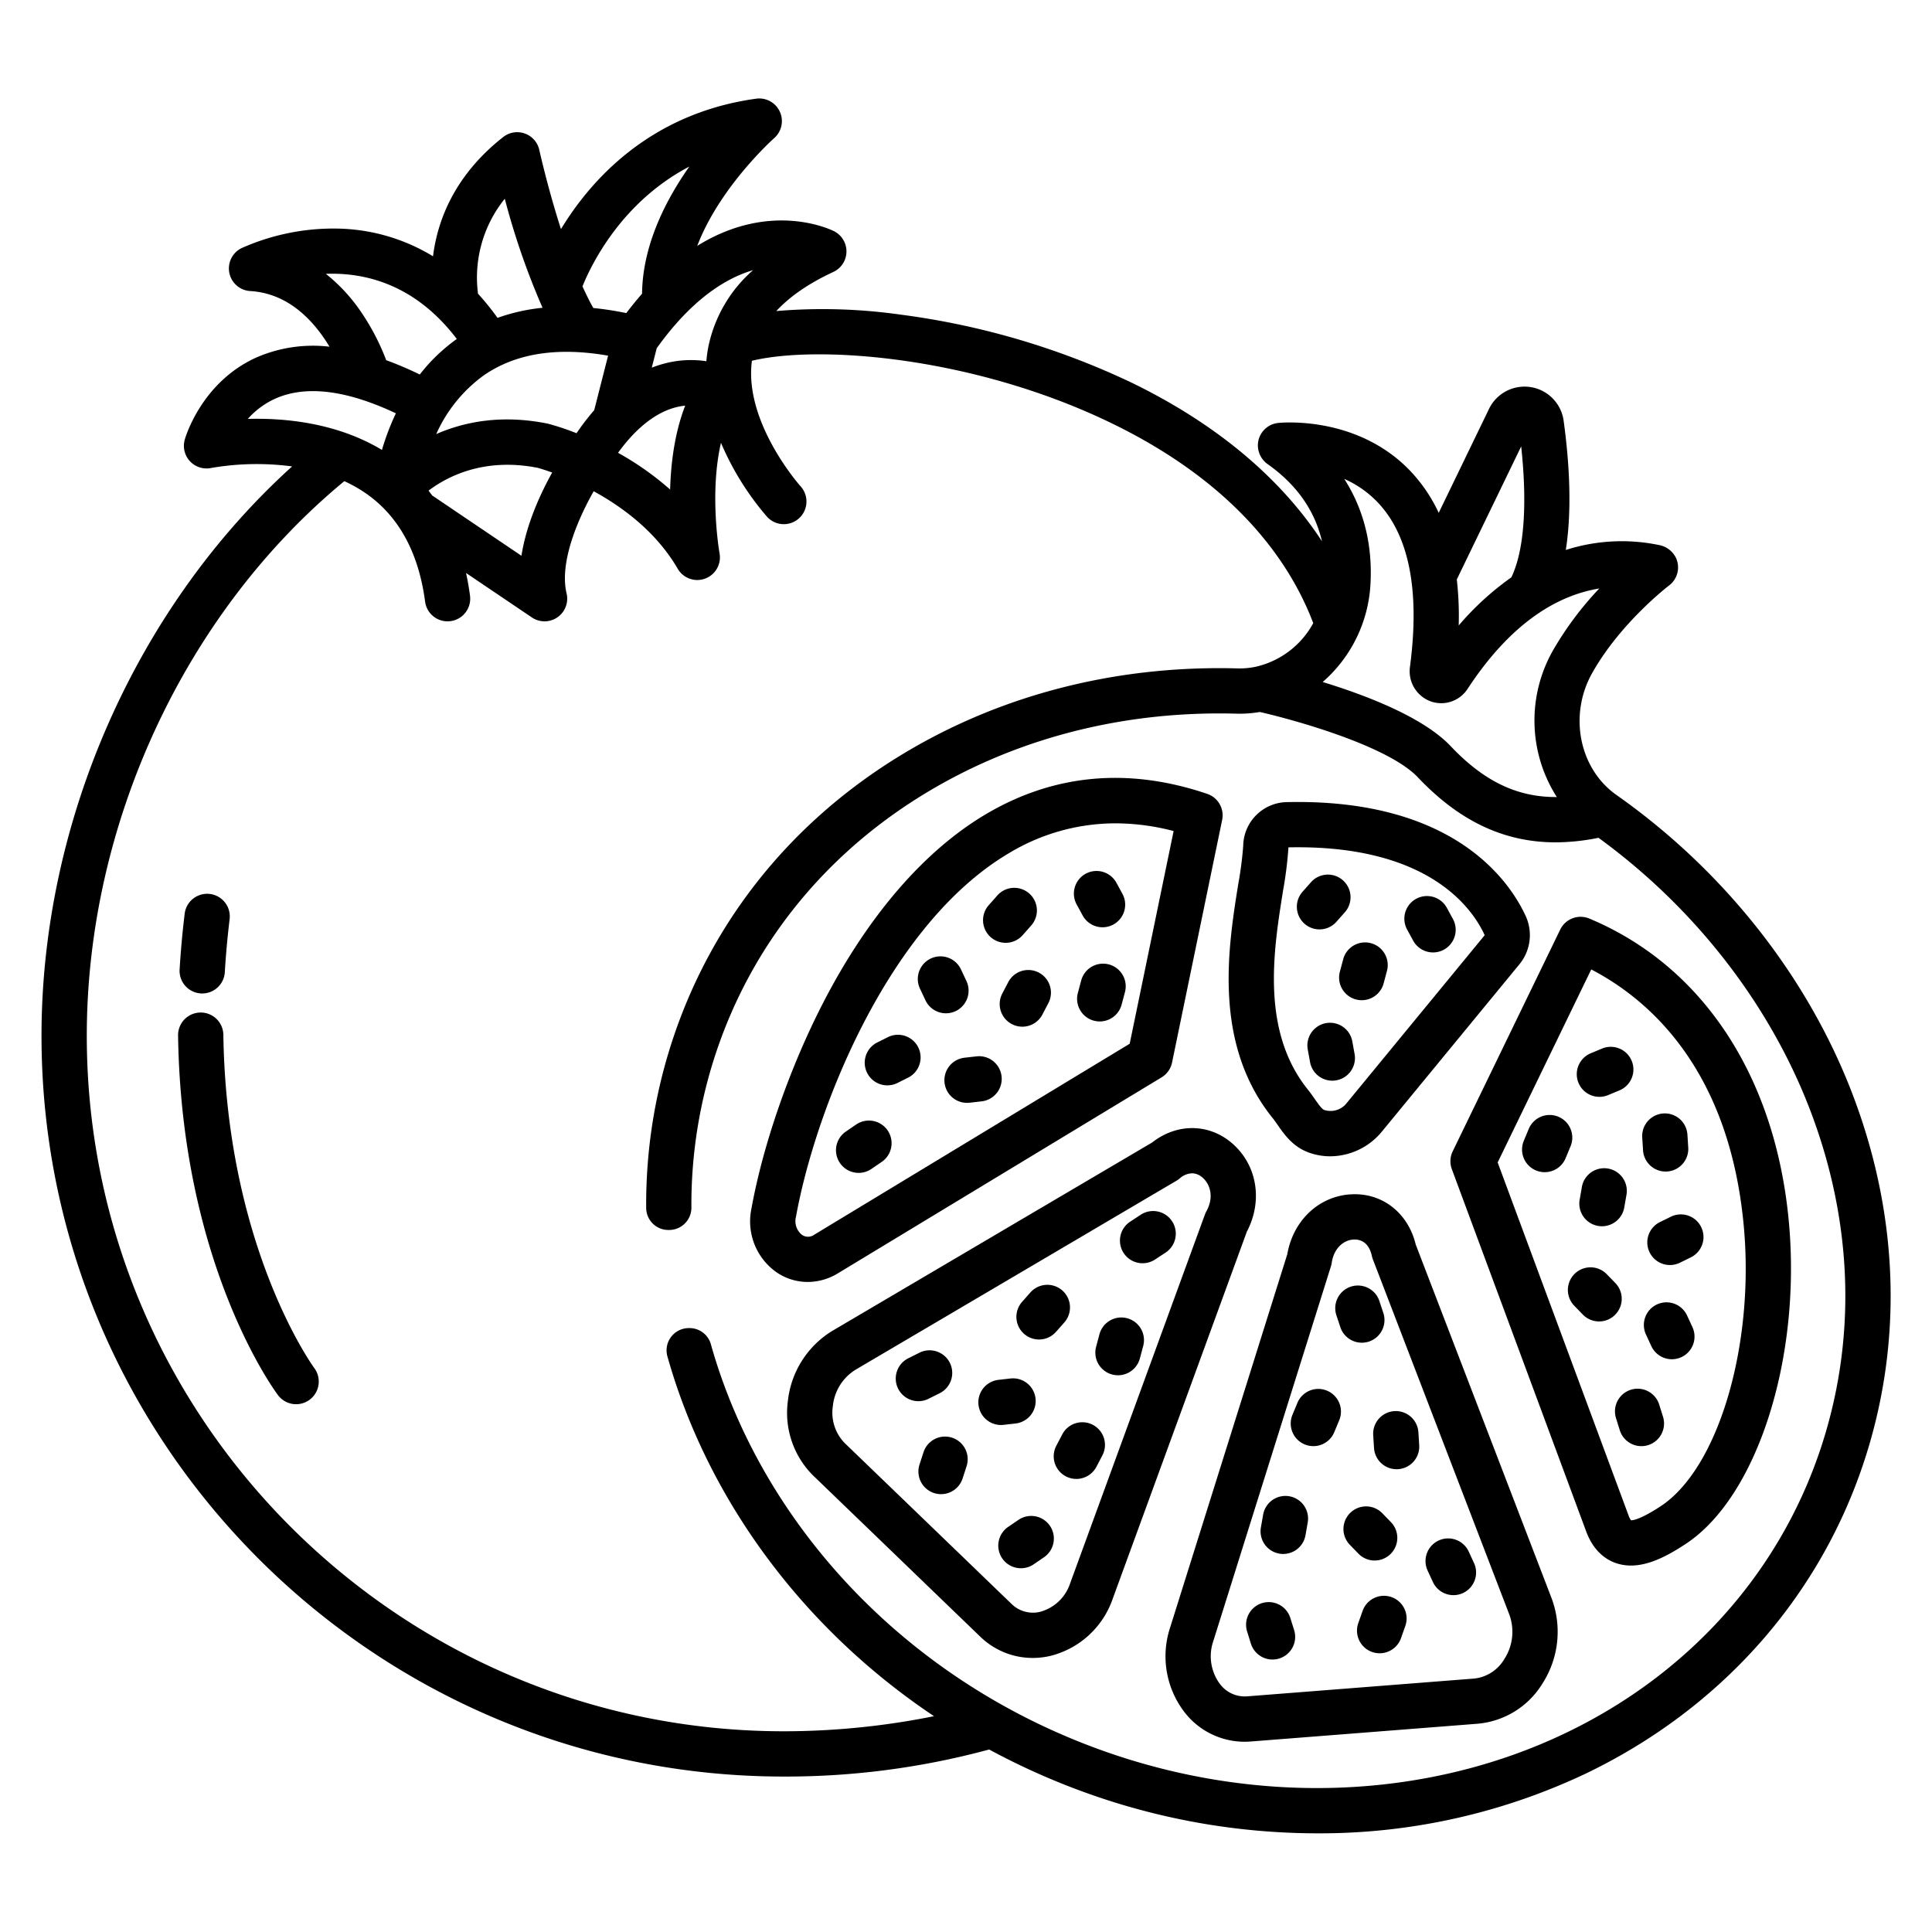 <svg id="Layer_1" height="512" viewBox="0 0 512 512" width="512" xmlns="http://www.w3.org/2000/svg" data-name="Layer 1"><path d="m53.228 263.267c.123.007.245.011.367.011a6 6 0 0 0 5.983-5.639c.279-4.629.708-9.357 1.276-14.054a6 6 0 0 0 -11.914-1.438c-.6 4.934-1.046 9.9-1.34 14.77a6 6 0 0 0 5.628 6.35z"/><path d="m59.192 274.24a6 6 0 0 0 -12 .178c.895 60.478 25.431 93.911 26.475 95.305a6 6 0 0 0 9.612-7.184c-.23-.313-23.254-31.979-24.087-88.299z"/><path d="m326.249 302.754c-6.122-5.08-14.468-5.053-20.919.019l-84.728 49.9a24.887 24.887 0 0 0 -11.8 18.554 23.416 23.416 0 0 0 6.73 19.848l44.153 42.568a19.971 19.971 0 0 0 13.975 5.731 20.806 20.806 0 0 0 4.683-.539 23.49 23.49 0 0 0 16.547-15.17l35.539-97.265c4.361-8.3 2.677-17.955-4.18-23.646zm-6.549 18.262a5.987 5.987 0 0 0 -.39.855l-35.692 97.675a11.556 11.556 0 0 1 -7.971 7.6 8.077 8.077 0 0 1 -7.637-2.146l-44.153-42.568a11.535 11.535 0 0 1 -3.141-9.8 12.836 12.836 0 0 1 5.975-9.62l85.109-50.122a6.042 6.042 0 0 0 .786-.553 5.211 5.211 0 0 1 3.313-1.4 4.213 4.213 0 0 1 2.689 1.054c2.085 1.73 3.238 5.194 1.112 9.025z"/><path d="m375.186 329.826c-1.991-8.254-8.657-13.613-16.738-13.334-8.676.278-15.727 6.788-17.305 15.9l-31.043 98.908a24.309 24.309 0 0 0 3.841 22.493 20.132 20.132 0 0 0 15.893 7.786q.81 0 1.63-.064l60.2-4.714a22.431 22.431 0 0 0 17.176-10.766 25.339 25.339 0 0 0 2.346-22.493zm23.5 109.8a10.558 10.558 0 0 1 -7.963 5.206l-60.2 4.715a8.231 8.231 0 0 1 -7.2-3.233 12.34 12.34 0 0 1 -1.781-11.425l31.171-99.315a6 6 0 0 0 .209-.908c.623-4.161 3.414-6.1 5.9-6.183q.079 0 .162 0c1.429 0 3.764.61 4.574 4.365a6.083 6.083 0 0 0 .265.885l36.151 94.109a13.289 13.289 0 0 1 -1.284 11.787z"/><path d="m222.017 337.466 85.819-51.959a6 6 0 0 0 2.769-3.92l13.278-64.3a6 6 0 0 0 -3.948-6.9c-20.85-7.077-40.553-5.288-58.557 5.318-16.424 9.675-31.4 27.036-43.318 50.206-8.777 17.071-15.852 37.406-18.924 54.394a16.486 16.486 0 0 0 6.6 16.826 14.615 14.615 0 0 0 8.315 2.6 15.369 15.369 0 0 0 7.966-2.265zm-11.073-15.019c5.134-28.388 24.423-77.487 56.524-96.4a54.712 54.712 0 0 1 28.159-7.855 61.042 61.042 0 0 1 15.394 2.043l-11.639 56.365-83.582 50.6a2.81 2.81 0 0 1 -3.264.05 4.625 4.625 0 0 1 -1.592-4.803z"/><path d="m421.188 243.429a6 6 0 0 0 -7.713 2.919l-28.5 58.779a6 6 0 0 0 -.227 4.7l35.6 96c2.03 5.476 5.493 7.622 8.041 8.458a12.2 12.2 0 0 0 3.834.6c5 0 10.051-2.8 14.5-5.724 18.962-12.47 30.711-49.233 27.328-85.515-3.585-38.437-22.851-67.677-52.863-80.217zm18.939 155.713c-5.364 3.527-7.378 3.766-7.9 3.75a4.488 4.488 0 0 1 -.622-1.23l-34.708-93.6 24.8-51.152c15.288 7.958 36.542 26.378 40.409 67.861 2.947 31.657-6.706 64.329-21.979 74.371z"/><path d="m286.915 242.608a6 6 0 0 0 10.539-5.739l-1.591-2.921a6 6 0 0 0 -10.539 5.739z"/><path d="m262.543 248.355a6 6 0 0 0 8.469-.523l2.227-2.521a6 6 0 1 0 -8.992-7.945l-2.227 2.521a6 6 0 0 0 .523 8.468z"/><path d="m293.875 255.584a6 6 0 0 0 -7.346 4.248l-.885 3.314a6 6 0 1 0 11.593 3.1l.886-3.315a6 6 0 0 0 -4.248-7.347z"/><path d="m245.225 265.02a6 6 0 1 0 10.857-5.109l-1.422-3.022a6 6 0 1 0 -10.86 5.111z"/><path d="m267.194 260.28-1.58 3.022a6 6 0 1 0 10.635 5.56l1.58-3.022a6 6 0 0 0 -10.635-5.56z"/><path d="m235.168 287.628a5.977 5.977 0 0 0 2.676-.634l2.928-1.462a6 6 0 0 0 -5.362-10.732l-2.928 1.463a6 6 0 0 0 2.686 11.369z"/><path d="m250.315 286.945a6 6 0 0 0 5.955 5.324 6.072 6.072 0 0 0 .684-.039l3.188-.361a6 6 0 1 0 -1.354-11.924l-3.187.362a6 6 0 0 0 -5.286 6.638z"/><path d="m227.555 310.826a5.974 5.974 0 0 0 3.378-1.046l2.729-1.863a6 6 0 0 0 -6.767-9.911l-2.73 1.864a6 6 0 0 0 3.39 10.956z"/><path d="m423.866 290.675a5.985 5.985 0 0 0 2.305-.463l3.007-1.253a6 6 0 0 0 -4.616-11.077l-3.006 1.253a6 6 0 0 0 2.31 11.54z"/><path d="m435.425 304.852a6 6 0 0 0 5.982 5.621c.128 0 .256 0 .385-.013a6 6 0 0 0 5.609-6.367l-.216-3.407a6 6 0 0 0 -11.976.759z"/><path d="m412.972 295.938a6 6 0 0 0 -7.842 3.241l-1.312 3.16a6 6 0 1 0 11.084 4.6l1.312-3.16a6 6 0 0 0 -3.242-7.841z"/><path d="m442.848 322.418-2.938 1.44a6 6 0 1 0 5.283 10.775l2.938-1.441a6 6 0 0 0 -5.283-10.774z"/><path d="m419.217 314.554-.593 3.38a6 6 0 0 0 4.874 6.946 6.084 6.084 0 0 0 1.043.091 6 6 0 0 0 5.9-4.964l.593-3.38a6 6 0 0 0 -11.82-2.073z"/><path d="m447.11 348.663a6 6 0 1 0 -10.893 5.033l1.4 3.033a6 6 0 0 0 10.895-5.033z"/><path d="m428.082 340.021-2.27-2.342a6 6 0 0 0 -8.617 8.353l2.27 2.341a6 6 0 0 0 8.617-8.352z"/><path d="m439.711 372.237a6 6 0 1 0 -11.455 3.576l1.005 3.218a6 6 0 1 0 11.455-3.576z"/><path d="m302.286 321.932-2.76 1.81a6 6 0 1 0 6.58 10.035l2.76-1.81a6 6 0 1 0 -6.58-10.035z"/><path d="m271.383 353.479a6 6 0 0 0 8.469-.523l2.227-2.521a6 6 0 0 0 -8.992-7.946l-2.228 2.521a6 6 0 0 0 .524 8.469z"/><path d="m298.713 349.348a6 6 0 0 0 -7.346 4.247l-.886 3.314a6 6 0 1 0 11.594 3.1l.886-3.314a6 6 0 0 0 -4.248-7.347z"/><path d="m252.3 381a6 6 0 0 0 -7.56 3.854l-1.058 3.26a6 6 0 1 0 11.414 3.706l1.058-3.26a6 6 0 0 0 -3.854-7.56z"/><path d="m289.61 377.594a6 6 0 0 0 -8.1 2.534l-1.581 3.022a6 6 0 1 0 10.633 5.563l1.581-3.021a6 6 0 0 0 -2.533-8.098z"/><path d="m246.105 370.675 2.927-1.462a6 6 0 0 0 -5.361-10.736l-2.928 1.463a6 6 0 1 0 5.362 10.735z"/><path d="m265.953 377.6 3.188-.362a6 6 0 1 0 -1.354-11.924l-3.187.362a6 6 0 0 0 .669 11.962 6.07 6.07 0 0 0 .684-.038z"/><path d="m269.9 402.783-2.73 1.863a6 6 0 0 0 6.768 9.911l2.729-1.864a6 6 0 0 0 -6.767-9.91z"/><path d="m355.207 351.721a6 6 0 0 0 11.389-3.782l-1.062-3.2a6 6 0 0 0 -11.388 3.782z"/><path d="m375.891 379.574a6 6 0 1 0 -11.977.755l.215 3.407a6 6 0 0 0 5.982 5.622c.127 0 .255 0 .384-.011a6 6 0 0 0 5.61-6.366z"/><path d="m351.666 368.539a6 6 0 0 0 -7.842 3.241l-1.311 3.16a6 6 0 1 0 11.084 4.6l1.311-3.16a6 6 0 0 0 -3.242-7.841z"/><path d="m368.766 423.249a6 6 0 0 0 -7.66 3.653l-1.143 3.23a6 6 0 1 0 11.312 4.006l1.144-3.23a6 6 0 0 0 -3.653-7.659z"/><path d="m341.69 396.526a6 6 0 0 0 -6.946 4.873l-.593 3.38a6 6 0 0 0 4.874 6.947 6.093 6.093 0 0 0 1.043.091 6 6 0 0 0 5.9-4.965l.593-3.379a6 6 0 0 0 -4.871-6.947z"/><path d="m389.227 411.181a6 6 0 0 0 -10.895 5.033l1.4 3.033a6 6 0 0 0 10.894-5.033z"/><path d="m364.3 413.553a6 6 0 0 0 4.307-10.177l-2.271-2.342a6 6 0 1 0 -8.615 8.354l2.27 2.341a5.981 5.981 0 0 0 4.309 1.824z"/><path d="m341.953 428.783a6 6 0 0 0 -11.455 3.576l1 3.219a6 6 0 1 0 11.46-3.578z"/><path d="m338.587 298.114c1.8 2.579 4.04 5.79 8.248 7.317a16.672 16.672 0 0 0 5.689 1 17.835 17.835 0 0 0 13.711-6.575l36.426-44.31a12.162 12.162 0 0 0 1.694-12.729c-4.348-9.457-19.28-31.343-63.63-30.24a11.772 11.772 0 0 0 -11.258 11.536 97.876 97.876 0 0 1 -1.325 10.221c-2.687 16.8-6.746 42.191 9.069 61.9.447.548.898 1.195 1.376 1.88zm1.4-61.889a104.049 104.049 0 0 0 1.467-11.666c36.9-.785 48.651 16 51.977 23.216a.248.248 0 0 1 -.043.147l-36.422 44.308a5.443 5.443 0 0 1 -6.038 1.92c-.635-.23-1.625-1.65-2.5-2.9-.543-.779-1.159-1.661-1.859-2.533-12.484-15.557-9.069-36.905-6.578-52.492z"/><path d="m374.461 249.2a6 6 0 1 0 10.539-5.736l-1.591-2.921a6 6 0 0 0 -10.537 5.741z"/><path d="m354.128 244.328 2.227-2.521a6 6 0 1 0 -8.992-7.945l-2.227 2.521a6 6 0 0 0 8.992 7.945z"/><path d="m355.965 254.2-.886 3.314a6 6 0 1 0 11.594 3.1l.886-3.314a6 6 0 0 0 -11.594-3.1z"/><path d="m353.07 286.392a6.091 6.091 0 0 0 1.077-.1 6 6 0 0 0 4.834-6.974l-.605-3.342a6 6 0 0 0 -11.809 2.14l.606 3.342a6 6 0 0 0 5.897 4.934z"/><path d="m428.4 210.693c-9.892-6.958-12.734-21.147-6.47-32.3 7.53-13.412 20.259-23.135 20.381-23.227a6.006 6.006 0 0 0 1.8-7.4 6.26 6.26 0 0 0 -4.517-3.335 48.5 48.5 0 0 0 -24.641 1.318c1.74-11.061.85-23.817-.546-34.053a10.46 10.46 0 0 0 -19.913-3.1l-13.221 27.318a41.341 41.341 0 0 0 -7.807-11.395c-14.079-14.441-33.911-12.52-34.751-12.431a6.005 6.005 0 0 0 -5.366 5.8 6.132 6.132 0 0 0 2.631 5.138c7.673 5.439 12.466 12.284 14.358 20.419-11.072-16.927-28.218-31.261-50.584-42.1a203.966 203.966 0 0 0 -61.039-17.96 147.015 147.015 0 0 0 -32.985-.952q5.4-5.847 15.113-10.365a6 6 0 0 0 .181-10.8c-.893-.45-16.835-8.152-36.241 3.885 5.994-15.712 20.2-28.384 20.379-28.545a6 6 0 0 0 -4.78-10.455c-28.282 3.912-43.945 21.747-51.718 34.569-3.535-10.994-5.7-20.8-5.741-20.97a6 6 0 0 0 -9.569-3.437c-13.138 10.325-17.459 22.424-18.6 31.606a50.309 50.309 0 0 0 -25.7-7.351 59.841 59.841 0 0 0 -25.054 5.194 6 6 0 0 0 2.31 11.367c10.321.606 17.056 8.152 21.008 14.747a37.581 37.581 0 0 0 -19.331 2.841c-14.592 6.55-18.854 21.179-19.028 21.8a6 6 0 0 0 7 7.5 70.942 70.942 0 0 1 21.456-.414c-41.215 37.254-66.415 93.969-66.415 150.888 0 108.247 88.244 196.312 196.711 196.312a205.951 205.951 0 0 0 54.43-7.171 186.115 186.115 0 0 0 25.144 11.286 181.208 181.208 0 0 0 61.692 10.93 164.58 164.58 0 0 0 71.251-15.823c35.21-16.912 61.266-45.867 73.372-81.532 10.69-31.5 9.846-65.361-2.439-97.936-11.825-31.354-34.112-59.717-62.761-79.866zm-25.27-92.393c1.673 15.532.77 27.661-2.595 34.695a75.775 75.775 0 0 0 -13.961 12.763 86.277 86.277 0 0 0 -.507-12.2zm-39.956 36.746c.636-10.533-1.733-20.031-6.937-28.138a27.927 27.927 0 0 1 8.64 5.984c8.509 8.728 11.464 23.461 8.783 43.791a8.5 8.5 0 0 0 5.41 9.161 8.318 8.318 0 0 0 9.878-3.32c11.776-17.942 24.182-24.818 34.881-26.572a87.15 87.15 0 0 0 -12.358 16.565 37.642 37.642 0 0 0 1.1 38.708c-10.568.077-19.368-4.236-28.121-13.48-7.266-7.673-22.314-13.451-33.932-17.008a36.975 36.975 0 0 0 12.656-25.692zm-163.599-83.456a36.734 36.734 0 0 0 -11.809 20.089 35.339 35.339 0 0 0 -.574 4.047 27.374 27.374 0 0 0 -9.1.16 29.324 29.324 0 0 0 -5.365 1.55l1.314-5.16c9.287-12.976 18.292-18.562 25.534-20.686zm-17.991 35.91c-2.8 7.224-3.8 15.216-3.99 22.232a78.339 78.339 0 0 0 -13.806-9.732c4.892-6.76 10.295-10.936 15.835-12.185a16.564 16.564 0 0 1 1.961-.315zm1.1-63.363c-6.353 9.028-12.4 20.944-12.529 33.7q-2.086 2.378-4.178 5.133a85.851 85.851 0 0 0 -8.742-1.346c-.994-1.762-1.952-3.693-2.872-5.733 2.337-5.784 10.337-22.34 28.326-31.756zm-48.911 8.533a195.185 195.185 0 0 0 10.01 28.893 50.584 50.584 0 0 0 -11.937 2.674 67.632 67.632 0 0 0 -5.166-6.395 33.24 33.24 0 0 1 7.093-25.172zm-5.738 46.93c8.42-5.928 19.538-7.718 33.117-5.343l-3.678 14.443a62.966 62.966 0 0 0 -4.685 6.107 67.077 67.077 0 0 0 -7.478-2.5c-.095-.024-.192-.046-.289-.065-12.278-2.462-22.126-.4-29.416 2.793a38.607 38.607 0 0 1 12.429-15.435zm18.3 25.627c-3.011 5.4-6.82 13.537-8.145 22.058l-23.668-15.988c-.314-.426-.625-.856-.953-1.269 4.945-3.744 14.689-8.843 28.921-6.049.41.109 1.8.509 3.841 1.245zm-59.982-52.655c10.378-.4 23.663 2.747 34.709 17.26-.012.009-.025.016-.037.024a46.648 46.648 0 0 0 -9.786 9.4c-.04-.021-.078-.046-.119-.066a92.2 92.2 0 0 0 -8.768-3.733 61.67 61.67 0 0 0 -6.59-12.679 45.483 45.483 0 0 0 -9.409-10.206zm-20.678 38.443a21.552 21.552 0 0 1 7.353-5.405c8.1-3.572 18.83-2.242 31.886 3.925a65.288 65.288 0 0 0 -3.693 9.7c-12.016-7.235-25.857-8.494-35.546-8.22zm416.561 273.623c-11.059 32.585-34.926 59.068-67.2 74.572-37.151 17.845-82.222 19.46-123.655 4.429-52.312-18.976-89.825-60.6-102.991-107.4a5.866 5.866 0 0 0 -5.65-4.279h-.208a5.893 5.893 0 0 0 -5.659 7.507c10.562 37.5 35.5 71.838 70.651 95.339a201.733 201.733 0 0 1 -39.809 4c-101.854-.001-184.715-82.683-184.715-184.313 0-56.218 26.078-112.184 68.252-146.982a37.323 37.323 0 0 1 6.013 3.447c8.512 6.038 13.692 15.623 15.394 28.488a6 6 0 0 0 11.9-1.574q-.412-3.111-1.053-6.027l17.449 11.786a6 6 0 0 0 9.195-6.364c-1.99-8.34 3.168-20.023 7.183-27.081 7.688 4.2 16.6 10.789 22.266 20.536a6 6 0 0 0 11.09-4.091c-.036-.2-2.764-15.738.379-29.277a74.617 74.617 0 0 0 12.2 19.584 6 6 0 0 0 8.9-8.055c-.156-.173-15.08-16.967-12.9-33.275 17.788-4.277 58.86-1.12 95.255 16.523 33.479 16.228 47.578 37.355 53.5 53.008a23.2 23.2 0 0 1 -15.056 11.515c-.138.024-.273.055-.407.088a20.686 20.686 0 0 1 -4.6.391c-33.381-.911-65.134 7.611-91.835 24.634-27.425 17.48-47.314 42.633-57.525 72.725a139.039 139.039 0 0 0 -7.355 45.658 5.872 5.872 0 0 0 5.886 5.806h.218a5.9 5.9 0 0 0 5.88-5.976 127.3 127.3 0 0 1 6.734-41.631c9.328-27.484 27.521-50.467 52.614-66.463 23.478-14.969 51.247-22.819 80.571-22.819q2.237 0 4.487.061c.3.009.587.013.88.013a32.3 32.3 0 0 0 5.354-.455c10.062 2.3 34.134 9.138 41.872 17.309 10.977 11.592 22.818 17.233 36.539 17.233a57.658 57.658 0 0 0 11.336-1.2c25.677 18.669 45.627 44.418 56.32 72.769 11.291 29.94 12.086 61.008 2.3 89.841z"/></svg>
